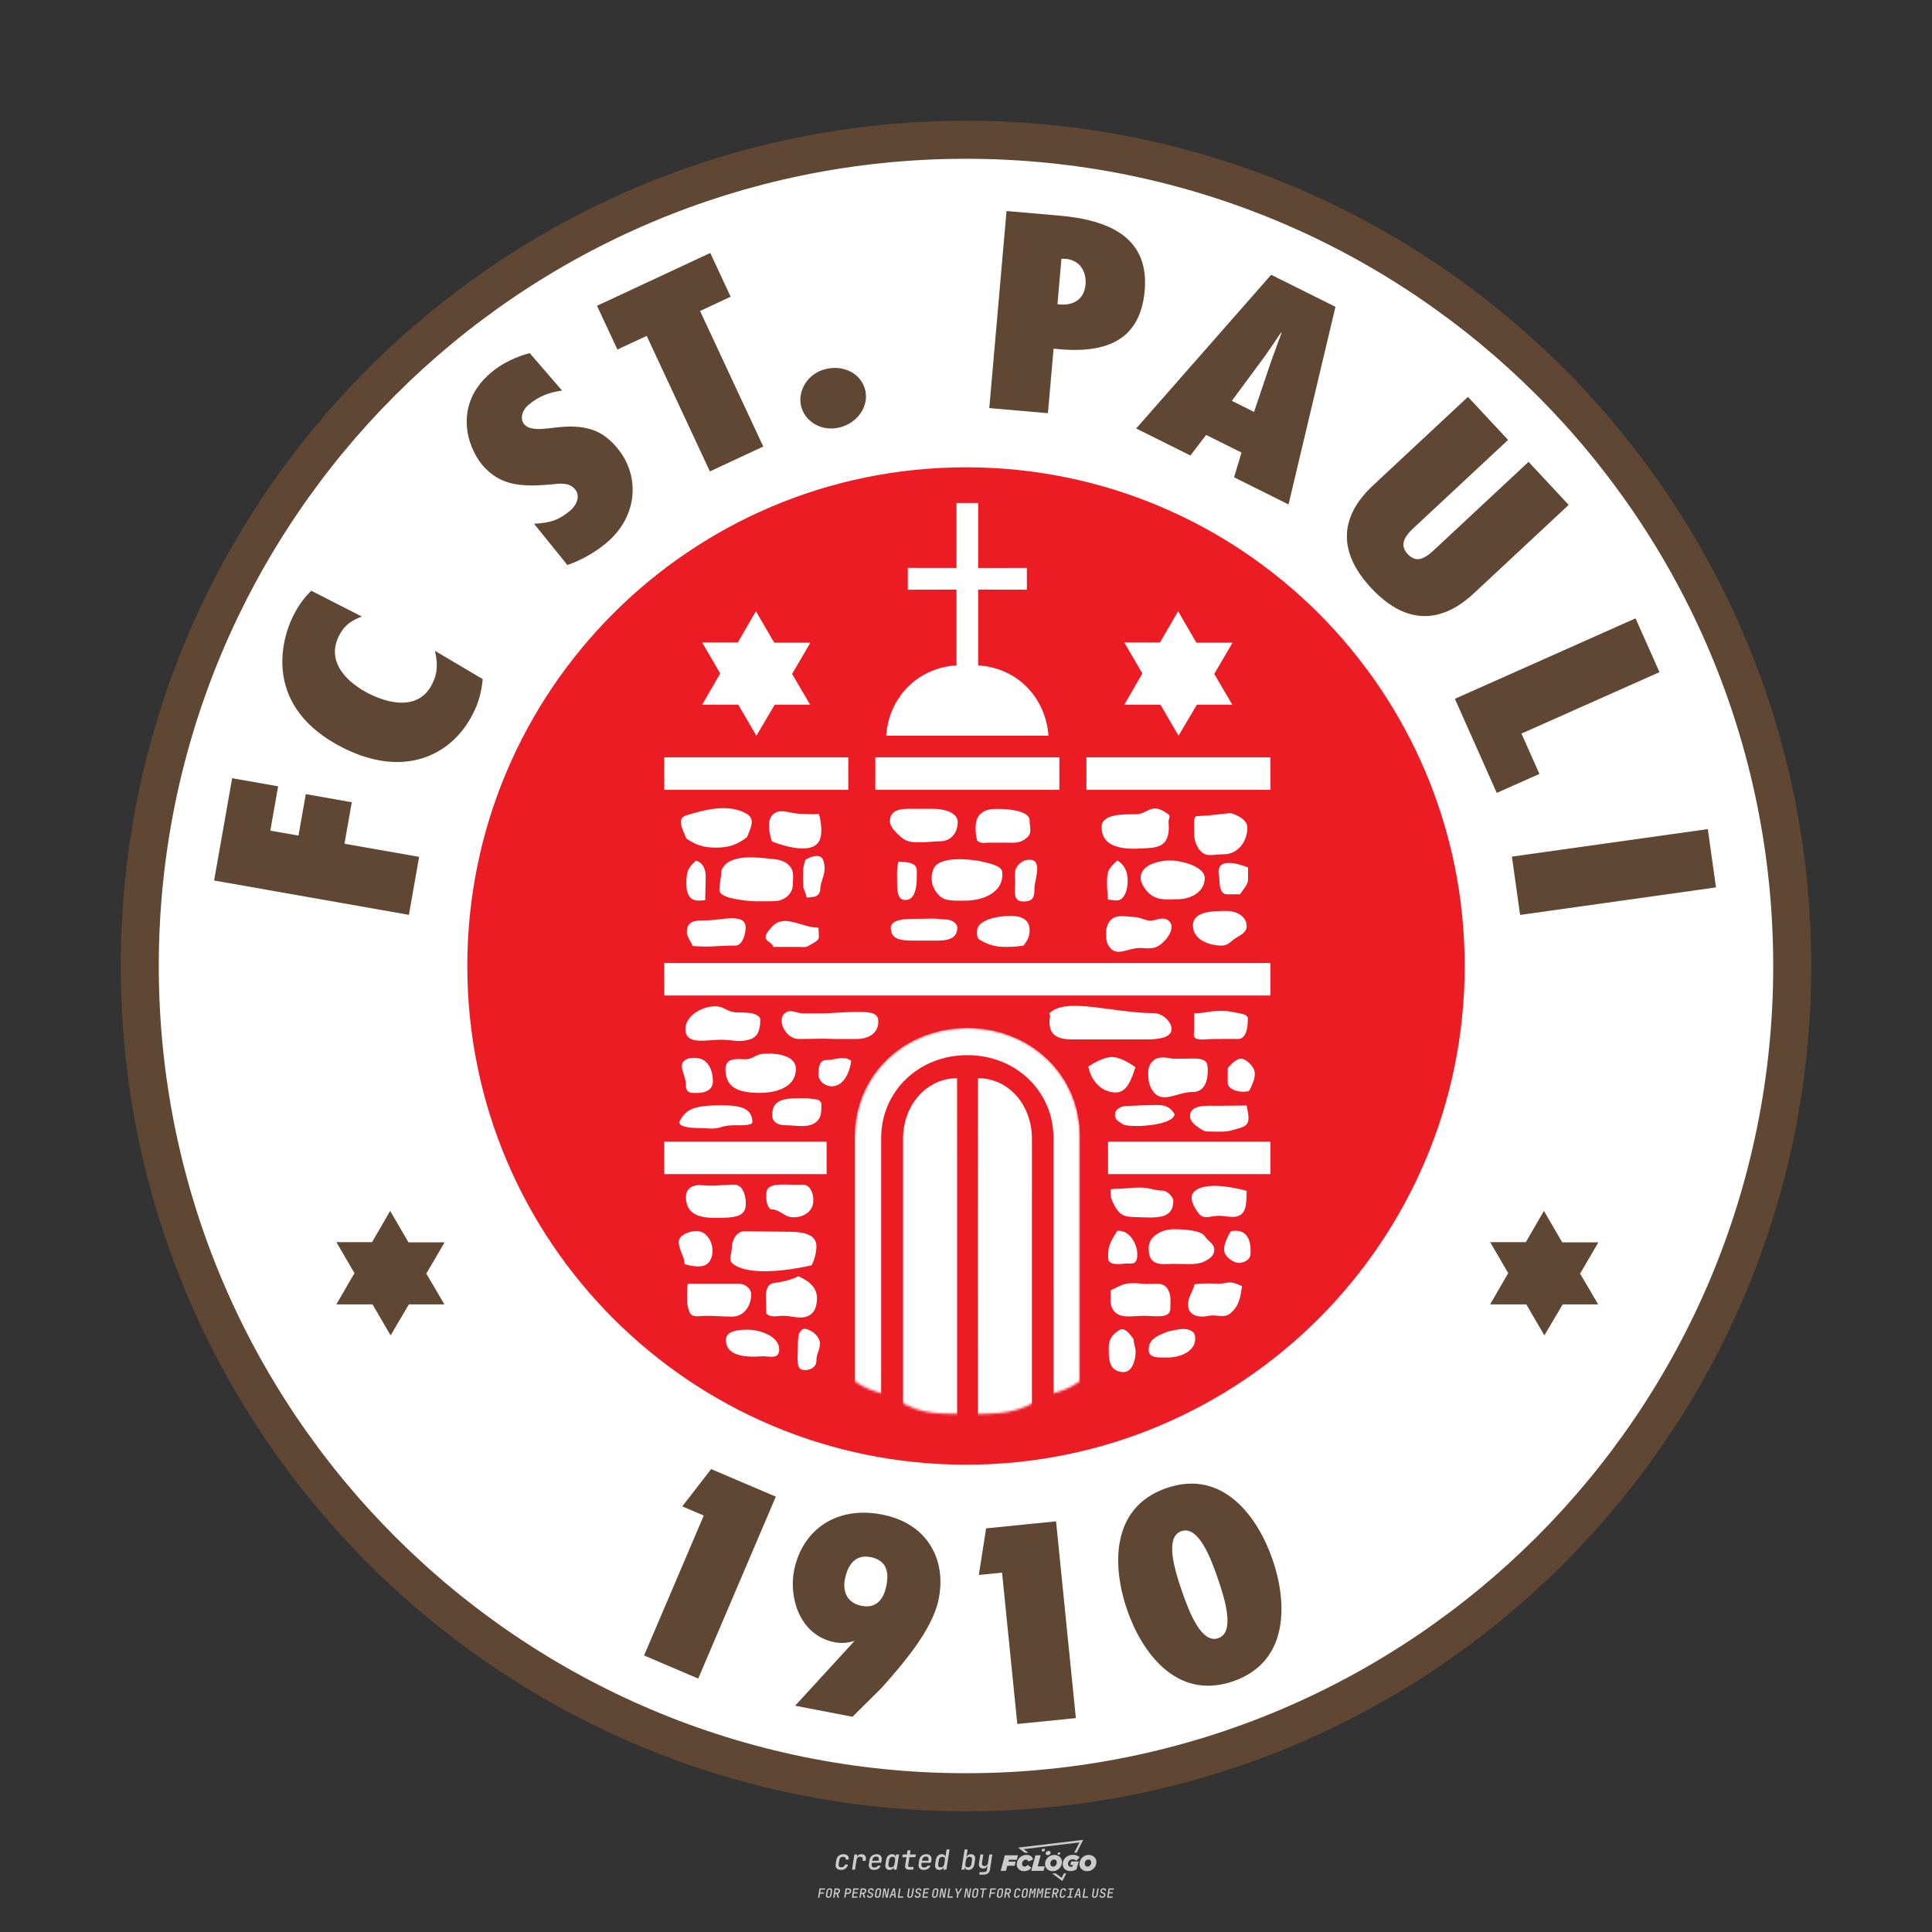 <?xml version="1.0" encoding="UTF-8"?>
<svg data-name="图层_1" xmlns="http://www.w3.org/2000/svg" xmlns:xlink="http://www.w3.org/1999/xlink" version="1.1" viewBox="0 0 800 800">
  <rect x="0" y="0" width="800" height="800" fill="#333333" stroke="none"/>
  <!-- Created by @FCLOGO 2024-12-20 GMT+8 13:21:27 . https://fclogo.top/ -->
<!-- FOR PERSONAL USE ONLY NOT FOR COMMERCIAL USE -->
  <defs>
    <mask id="mask" x="368.262" y="441.192" width="64.6" height="162.015" maskUnits="userSpaceOnUse">
      <g id="f">
        <path id="c" d="M432.861,577.136c-9.539,8.661-20.107,8.352-32.409,8.365-14.931-.033-22.097-.208-32.19-8.365l.009-104.912c0-17.482,14.098-31.033,32.286-31.033s32.287,13.551,32.287,31.033l.018,104.912h-.001Z" style="fill: #fff; fill-rule: evenodd;"/>
      </g>
    </mask>
    <mask id="mask-1" x="368.262" y="441.192" width="64.6" height="162.015" maskUnits="userSpaceOnUse">
      <g id="e">
        <path id="b" d="M432.861,577.136c-9.539,8.661-20.107,8.352-32.409,8.365-14.931-.033-22.097-.208-32.19-8.365l.009-104.912c0-17.482,14.098-31.033,32.286-31.033s32.287,13.551,32.287,31.033l.018,104.912h-.001Z" style="fill: #fff; fill-rule: evenodd;"/>
      </g>
    </mask>
    <mask id="mask-2" x="353.916" y="425.654" width="93.269" height="177.588" maskUnits="userSpaceOnUse">
      <g id="d">
        <path id="a" d="M447.185,571.898c-13.04,9.239-27.826,5.663-45.594,5.683-18.113-.058-34.568,3.637-47.675-5.683v-101.418c0-25.251,20.363-44.823,46.635-44.823s46.635,19.572,46.635,44.823v101.418Z" style="fill: #fff; fill-rule: evenodd;"/>
      </g>
    </mask>
  </defs>
  <path d="M348.219,774.301c-.786,0-1.375-.217-1.768-.652-.393-.435-.528-1.03-.406-1.786l.252-1.648c.122-.755.45-1.35.984-1.785.534-.435,1.194-.652,1.98-.652.755,0,1.329.199,1.722.595.393.397.551.938.475,1.625h-1.236c.03-.359-.055-.637-.257-.836-.202-.198-.498-.297-.887-.297-.42,0-.763.117-1.03.349-.267.233-.435.563-.503.99l-.263,1.659c-.069.435-.006.769.189,1.002.195.233.502.349.921.349.389,0,.715-.099.979-.297.263-.198.436-.48.521-.847h1.236c-.137.687-.467,1.231-.99,1.631-.523.401-1.162.6-1.917.6ZM352.797,774.187l.996-6.294h1.19l-.195,1.19c.336-.87.973-1.304,1.911-1.304.671,0,1.169.208,1.493.624.324.416.429.986.315,1.71l-.069.423h-1.27l.057-.32c.069-.45.011-.795-.171-1.036-.183-.24-.477-.361-.881-.361-.405,0-.74.122-1.007.366-.267.245-.435.588-.503,1.03l-.63,3.971h-1.236ZM361.906,774.301c-.77,0-1.346-.223-1.728-.669s-.515-1.036-.401-1.768l.252-1.648c.084-.488.257-.915.521-1.282s.601-.651,1.013-.852c.412-.202.873-.304,1.385-.304.77,0,1.349.224,1.734.669.385.446.517,1.036.395,1.768l-.172,1.121h-3.845l-.092.526c-.153.954.217,1.431,1.11,1.431.717,0,1.175-.248,1.373-.744h1.225c-.168.534-.503.96-1.007,1.276-.504.317-1.091.475-1.763.475ZM361.231,770.216l-.046.286,2.655-.012.046-.286c.069-.466.013-.822-.166-1.07-.179-.248-.486-.372-.921-.372-.443,0-.795.126-1.059.378-.263.252-.433.611-.509,1.076ZM368.326,774.301c-.633,0-1.103-.212-1.408-.635s-.397-1.001-.274-1.734l.274-1.774c.115-.733.393-1.312.836-1.74.442-.427.98-.641,1.613-.641.465,0,.83.119,1.093.354.263.236.391.557.383.962h.023l.172-1.202h1.236l-.996,6.294h-1.225l.195-1.201h-.023c-.122.412-.351.734-.687.967s-.74.349-1.213.349ZM368.932,773.226c.389,0,.715-.119.978-.355.263-.236.429-.572.498-1.007l.252-1.648c.069-.427.01-.761-.177-1.002-.187-.24-.475-.36-.864-.36-.397,0-.725.118-.984.354-.26.236-.423.572-.492,1.007l-.252,1.648c-.069.443-.013.78.166,1.013.179.233.471.349.876.349ZM376.348,774.187c-.572,0-.994-.157-1.264-.469-.271-.312-.361-.751-.269-1.316l.538-3.387h-1.739l.171-1.122h1.74l.275-1.716h1.236l-.275,1.716h2.472l-.183,1.122h-2.461l-.538,3.387c-.076.442.099.664.526.664h1.717l-.172,1.121h-1.774ZM382.504,774.301c-.77,0-1.346-.223-1.728-.669s-.515-1.036-.401-1.768l.252-1.648c.084-.488.257-.915.521-1.282s.601-.651,1.013-.852c.412-.202.873-.304,1.385-.304.77,0,1.349.224,1.734.669.385.446.517,1.036.395,1.768l-.172,1.121h-3.845l-.092.526c-.153.954.217,1.431,1.11,1.431.717,0,1.175-.248,1.373-.744h1.225c-.168.534-.503.96-1.007,1.276-.504.317-1.091.475-1.763.475ZM381.829,770.216l-.046.286,2.655-.012.046-.286c.069-.466.013-.822-.166-1.07-.179-.248-.486-.372-.921-.372-.443,0-.795.126-1.059.378-.263.252-.433.611-.509,1.076ZM388.924,774.301c-.633,0-1.101-.212-1.402-.635-.301-.423-.395-1.001-.28-1.734l.274-1.774c.115-.733.393-1.312.836-1.74.442-.427.98-.641,1.613-.641.465,0,.83.119,1.093.354.263.236.391.557.383.962h.023l.206-1.465.298-1.796h1.236l-1.327,8.354h-1.225l.195-1.201h-.023c-.122.412-.351.734-.687.967s-.74.349-1.213.349ZM389.531,773.226c.389,0,.715-.119.978-.355.263-.236.429-.572.498-1.007l.252-1.648c.076-.427.019-.761-.172-1.002-.191-.24-.48-.36-.87-.36-.397,0-.725.118-.984.354-.26.236-.423.572-.492,1.007l-.252,1.648c-.076.443-.023.78.16,1.013s.477.349.881.349ZM401.017,774.301c-.473,0-.839-.116-1.099-.349-.26-.233-.385-.555-.378-.967h-.011l-.195,1.201h-1.224l1.327-8.354h1.236l-.286,1.796-.274,1.465h.046c.122-.412.353-.735.692-.967.34-.232.742-.349,1.208-.349.633,0,1.1.214,1.402.641.301.428.395,1.007.281,1.74l-.275,1.774c-.115.733-.395,1.31-.841,1.734-.446.423-.982.635-1.608.635ZM400.766,773.226c.397,0,.723-.116.979-.349.256-.233.422-.571.498-1.013l.252-1.648c.069-.435.011-.77-.171-1.007-.183-.236-.473-.354-.87-.354-.389,0-.715.12-.979.36s-.429.574-.498,1.002l-.252,1.648c-.069.435-.011.771.172,1.007.183.236.473.355.87.355ZM405.469,776.247l.172-1.064h1.934c.641,0,1.007-.302,1.099-.905l.103-.675.206-1.19h-.035c-.122.42-.347.744-.675.973-.328.229-.729.343-1.201.343-.626,0-1.093-.201-1.402-.601s-.41-.944-.303-1.631l.584-3.605h1.236l-.561,3.479c-.061.412,0,.732.183.961s.465.343.847.343c.389,0,.717-.122.984-.366.267-.244.431-.584.492-1.018l.538-3.399h1.236l-1.007,6.409c-.099.603-.37,1.078-.812,1.425-.443.347-1.0.521-1.671.521h-1.946ZM417.787,770.085h3.221l.537-1.855h-5.466l-1.708,6.442h2.147l.586-2.099h3.026l.439-1.708h-3.026l.244-.781ZM424.229,772.916c-.586,0-1.025-.39-1.025-1.123,0-.878.634-1.757,1.611-1.757.488,0,.878.244,1.025.781l1.952-.83c-.293-1.171-1.269-1.903-2.635-1.903-2.782,0-4.148,2.147-4.148,3.904s1.269,2.83,3.075,2.83c1.367,0,2.342-.586,2.977-1.415l-1.513-1.171c-.39.439-.83.683-1.318.683ZM430.915,768.231h-2.147l-1.757,6.442h5.124l.488-1.855h-2.928l1.22-4.587ZM439.748,771.013c0-1.659-1.318-2.928-3.221-2.928-2.196,0-3.807,1.806-3.807,3.807,0,1.659,1.318,2.928,3.221,2.928,2.196,0,3.807-1.806,3.807-3.807ZM434.917,771.696c0-.83.586-1.708,1.513-1.708.781,0,1.171.537,1.171,1.22,0,.83-.586,1.708-1.513,1.708-.781,0-1.171-.537-1.171-1.22ZM443.213,772.233h1.074l-.195.683c-.146.049-.342.098-.586.098-.683,0-1.269-.39-1.269-1.22,0-1.025.732-1.903,1.952-1.903.586,0,1.123.244,1.513.586l1.367-1.367c-.439-.537-1.513-1.074-2.733-1.074-2.587,0-4.295,1.757-4.295,3.855,0,2.05,1.611,2.879,3.221,2.879.927,0,1.855-.293,2.489-.683l.927-3.319h-3.123l-.342,1.464ZM450.777,768.084c-2.196,0-3.807,1.806-3.807,3.807,0,1.659,1.318,2.928,3.221,2.928,2.196,0,3.807-1.806,3.807-3.807,0-1.659-1.318-2.928-3.221-2.928ZM450.338,772.916c-.781,0-1.171-.537-1.171-1.22,0-.83.586-1.708,1.513-1.708.781,0,1.171.537,1.171,1.22,0,.83-.586,1.708-1.513,1.708ZM437.942,767.499c-.049.293.098.488.439.488s.537-.195.634-.488c.049-.244-.098-.488-.439-.488s-.586.244-.634.488ZM432.135,765.498c-.439,0-.732.244-.781.586s.098.586.537.586.732-.244.781-.586c.098-.342-.098-.586-.537-.586ZM433.013,767.303c-.098.537.146.878.83.878.634,0,1.074-.39,1.171-.878s-.146-.878-.83-.878c-.683,0-1.074.39-1.171.878ZM439.602,777.552l-2.44-1.806h-1.513l4.246,3.172,1.611-3.172h-.976l-.927,1.806ZM425.839,767.157l-2.001-1.464,23.132-2.782-2.147,4.246h1.025l2.684-5.319-26.988,3.221,2.782,2.099h1.513ZM338.719,785.785l.609-3.832h2.32l-.084.519h-1.764l-.184,1.145h1.627l-.084.525h-1.617l-.257,1.643h-.567ZM342.97,785.838c-.357,0-.623-.101-.798-.302-.175-.201-.234-.473-.178-.816l.268-1.701c.056-.343.203-.615.441-.816.238-.201.535-.302.892-.302s.623.1.798.299c.175.199.236.471.184.814l-.268,1.706c-.056.343-.204.615-.444.816-.24.201-.538.302-.895.302ZM343.049,785.334c.193,0,.348-.052.467-.158.119-.105.194-.257.226-.457l.268-1.701c.032-.199.005-.352-.079-.457-.084-.105-.222-.158-.415-.158s-.347.052-.465.158c-.117.105-.192.257-.223.457l-.268,1.701c-.032.2-.005.352.079.457s.22.158.409.158ZM344.996,785.785l.609-3.832h1.202c.238,0,.439.046.604.139.165.093.283.223.357.391s.091.366.052.593c-.038.259-.14.484-.304.675-.165.191-.366.321-.604.391l.535,1.643h-.619l-.478-1.575h-.541l-.247,1.575h-.567ZM345.888,783.707h.635c.189,0,.349-.056.48-.168.131-.112.211-.262.239-.451.032-.193,0-.345-.094-.459-.095-.114-.236-.171-.425-.171h-.635l-.2,1.249ZM349.545,785.785l.609-3.832h1.254c.371,0,.651.105.84.315.189.21.255.49.199.84-.038.234-.122.438-.249.611s-.29.307-.488.402c-.198.095-.419.142-.664.142h-.693l-.241,1.522h-.567ZM350.432,783.754h.693c.192,0,.357-.059.493-.176.136-.117.22-.274.252-.47s-.002-.352-.1-.47-.245-.176-.441-.176h-.688l-.21,1.291ZM352.747,785.785l.609-3.832h2.252l-.079.504h-1.695l-.173,1.087h1.512l-.079.499h-1.512l-.194,1.239h1.69l-.079.504h-2.252ZM355.843,785.785l.609-3.832h1.202c.238,0,.439.046.604.139.165.093.283.223.357.391s.091.366.052.593c-.038.259-.14.484-.304.675-.165.191-.366.321-.604.391l.535,1.643h-.619l-.478-1.575h-.541l-.247,1.575h-.567ZM356.736,783.707h.635c.189,0,.349-.056.48-.168.131-.112.211-.262.239-.451.032-.193,0-.345-.094-.459-.095-.114-.236-.171-.425-.171h-.635l-.2,1.249ZM360.132,785.838c-.385,0-.674-.095-.866-.286-.192-.191-.264-.451-.215-.779h.567c-.028.175.011.312.116.412.105.1.266.149.483.149.203,0,.37-.049.501-.147.131-.098.211-.233.239-.404.021-.15.001-.279-.06-.386-.061-.107-.158-.181-.291-.223l-.457-.136c-.266-.08-.462-.217-.588-.409-.126-.192-.17-.42-.131-.682.035-.21.112-.394.231-.551s.273-.28.462-.367.402-.131.64-.131c.35,0,.616.095.798.286.182.191.248.444.2.759h-.567c.028-.168-.003-.3-.092-.396-.089-.096-.23-.144-.422-.144-.189,0-.343.045-.462.134-.119.089-.189.214-.21.375-.025.151-.007.279.052.386s.158.181.294.223l.467.147c.262.081.456.217.58.409.124.193.165.422.123.688-.035.217-.116.406-.241.567-.126.161-.288.286-.485.375-.198.089-.419.134-.664.134ZM363.265,785.838c-.357,0-.623-.101-.798-.302-.175-.201-.234-.473-.178-.816l.268-1.701c.056-.343.203-.615.441-.816.238-.201.535-.302.892-.302s.623.1.798.299c.175.199.236.471.184.814l-.268,1.706c-.056.343-.204.615-.444.816-.24.201-.538.302-.895.302ZM363.344,785.334c.193,0,.348-.052.467-.158.119-.105.194-.257.226-.457l.268-1.701c.032-.199.005-.352-.079-.457-.084-.105-.222-.158-.415-.158s-.347.052-.465.158c-.117.105-.192.257-.223.457l-.268,1.701c-.032.2-.005.352.079.457s.22.158.409.158ZM365.275,785.785l.609-3.832h.709l.619,3.186c.007-.098.017-.217.029-.357.012-.14.027-.285.045-.435.018-.151.037-.289.058-.415l.315-1.979h.525l-.609,3.832h-.709l-.614-3.186c-.007.095-.017.209-.029.344s-.027.276-.045.423c-.018.147-.037.283-.058.409l-.315,2.01h-.53ZM368.225,785.785l1.585-3.832h.745l.373,3.832h-.562l-.073-.971h-1.087l-.388.971h-.593ZM369.385,784.342h.871l-.089-1.102c-.018-.196-.03-.365-.037-.509-.007-.143-.011-.243-.011-.299-.018.056-.052.156-.102.299s-.115.311-.192.504l-.441,1.107ZM371.721,785.785l.609-3.832h.567l-.525,3.312h1.674l-.079.52h-2.247ZM376.678,785.838c-.367,0-.634-.101-.8-.302-.166-.201-.221-.475-.165-.821l.436-2.761h.567l-.436,2.755c-.032.196-.008.35.071.462.079.112.214.168.407.168.193,0,.347-.056.465-.168.117-.112.192-.266.223-.462l.435-2.755h.567l-.436,2.761c-.056.35-.2.625-.433.824-.233.199-.533.299-.9.299ZM379.844,785.838c-.385,0-.674-.095-.866-.286-.192-.191-.264-.451-.215-.779h.567c-.028.175.011.312.116.412.105.1.266.149.483.149.203,0,.37-.049.501-.147.131-.098.211-.233.239-.404.021-.15.001-.279-.06-.386-.061-.107-.158-.181-.291-.223l-.457-.136c-.266-.08-.462-.217-.588-.409-.126-.192-.17-.42-.131-.682.035-.21.112-.394.231-.551s.273-.28.462-.367.402-.131.64-.131c.35,0,.616.095.798.286.182.191.248.444.2.759h-.567c.028-.168-.003-.3-.092-.396-.089-.096-.23-.144-.422-.144-.189,0-.343.045-.462.134-.119.089-.189.214-.21.375-.025.151-.007.279.052.386s.158.181.294.223l.467.147c.262.081.456.217.58.409.124.193.165.422.123.688-.035.217-.116.406-.241.567-.126.161-.288.286-.485.375-.198.089-.419.134-.664.134ZM381.906,785.785l.609-3.832h2.252l-.079.504h-1.695l-.173,1.087h1.512l-.079.499h-1.512l-.194,1.239h1.69l-.079.504h-2.252ZM386.943,785.838c-.357,0-.623-.101-.798-.302-.175-.201-.234-.473-.178-.816l.268-1.701c.056-.343.203-.615.441-.816.238-.201.535-.302.892-.302s.623.1.798.299c.175.199.236.471.184.814l-.268,1.706c-.056.343-.204.615-.444.816-.24.201-.538.302-.895.302ZM387.021,785.334c.193,0,.348-.052.467-.158.119-.105.194-.257.226-.457l.268-1.701c.032-.199.005-.352-.079-.457-.084-.105-.222-.158-.415-.158s-.347.052-.465.158c-.117.105-.192.257-.223.457l-.268,1.701c-.032.2-.005.352.079.457s.22.158.409.158ZM388.953,785.785l.609-3.832h.709l.619,3.186c.007-.098.017-.217.029-.357.012-.14.027-.285.045-.435.018-.151.037-.289.058-.415l.315-1.979h.525l-.609,3.832h-.709l-.614-3.186c-.007.095-.017.209-.029.344s-.027.276-.045.423c-.018.147-.037.283-.058.409l-.315,2.01h-.53ZM392.249,785.785l.609-3.832h.567l-.525,3.312h1.674l-.079.52h-2.247ZM396.117,785.785l.22-1.412-.751-2.42h.577l.446,1.449c.028.095.05.184.066.268.016.084.025.147.029.189.018-.042.046-.105.087-.189.04-.084.088-.173.144-.268l.898-1.449h.598l-1.528,2.42-.22,1.412h-.567ZM399.217,785.785l.609-3.832h.709l.619,3.186c.007-.098.017-.217.029-.357.012-.14.027-.285.044-.435.018-.151.037-.289.058-.415l.315-1.979h.525l-.609,3.832h-.709l-.614-3.186c-.007.095-.017.209-.029.344s-.027.276-.045.423c-.018.147-.037.283-.058.409l-.315,2.01h-.53ZM403.505,785.838c-.357,0-.623-.101-.798-.302-.175-.201-.234-.473-.178-.816l.268-1.701c.056-.343.203-.615.441-.816.238-.201.535-.302.892-.302.357,0,.623.1.798.299.175.199.236.471.184.814l-.268,1.706c-.056.343-.204.615-.444.816-.239.201-.538.302-.895.302ZM403.584,785.334c.193,0,.348-.052.467-.158.119-.105.194-.257.226-.457l.268-1.701c.032-.199.005-.352-.079-.457-.084-.105-.222-.158-.415-.158-.193,0-.347.052-.465.158-.117.105-.191.257-.223.457l-.268,1.701c-.032.2-.005.352.079.457.084.105.22.158.409.158ZM406.381,785.785l.525-3.312h-1.023l.084-.519h2.619l-.084.519h-1.029l-.525,3.312h-.567ZM409.518,785.785l.609-3.832h2.32l-.084.519h-1.764l-.184,1.145h1.627l-.084.525h-1.617l-.257,1.643h-.567ZM413.769,785.838c-.357,0-.623-.101-.798-.302-.175-.201-.234-.473-.178-.816l.268-1.701c.056-.343.203-.615.441-.816.238-.201.535-.302.892-.302.357,0,.623.1.798.299.175.199.236.471.184.814l-.268,1.706c-.056.343-.204.615-.444.816-.239.201-.538.302-.895.302ZM413.848,785.334c.193,0,.348-.052.467-.158.119-.105.194-.257.226-.457l.268-1.701c.032-.199.005-.352-.079-.457-.084-.105-.222-.158-.415-.158-.193,0-.347.052-.465.158-.117.105-.191.257-.223.457l-.268,1.701c-.032.2-.005.352.079.457.084.105.22.158.409.158ZM415.795,785.785l.609-3.832h1.202c.238,0,.439.046.604.139.164.093.283.223.357.391s.091.366.053.593c-.039.259-.14.484-.304.675-.165.191-.366.321-.604.391l.535,1.643h-.619l-.478-1.575h-.541l-.247,1.575h-.567ZM416.688,783.707h.635c.189,0,.349-.056.48-.168.131-.112.211-.262.239-.451.032-.193,0-.345-.095-.459-.094-.114-.236-.171-.425-.171h-.635l-.199,1.249ZM420.905,785.838c-.36,0-.631-.101-.811-.302-.18-.201-.242-.473-.186-.816l.268-1.701c.056-.346.206-.619.449-.819s.545-.299.906-.299c.357,0,.625.101.806.302.18.201.242.473.186.816h-.567c.031-.199.003-.352-.087-.457-.089-.105-.228-.158-.417-.158-.193,0-.351.052-.475.158-.124.105-.202.255-.234.451l-.268,1.706c-.032.2-.003.352.087.457.089.105.23.158.423.158s.35-.052.472-.158.199-.257.231-.457h.567c-.035.228-.115.425-.239.593s-.281.298-.47.388c-.189.091-.402.136-.64.136ZM424.034,785.838c-.357,0-.623-.101-.798-.302-.175-.201-.234-.473-.178-.816l.268-1.701c.056-.343.203-.615.441-.816.238-.201.535-.302.892-.302.357,0,.623.1.798.299.175.199.236.471.184.814l-.268,1.706c-.056.343-.204.615-.444.816-.239.201-.538.302-.895.302ZM424.112,785.334c.193,0,.348-.052.467-.158.119-.105.194-.257.226-.457l.268-1.701c.032-.199.005-.352-.079-.457-.084-.105-.222-.158-.415-.158-.193,0-.347.052-.465.158-.117.105-.191.257-.223.457l-.268,1.701c-.032.2-.005.352.079.457.084.105.22.158.409.158ZM425.965,785.785l.609-3.832h.687l.184,1.228c.021.119.037.23.047.333.011.103.019.183.026.239.018-.056.047-.136.089-.241.042-.105.091-.217.147-.336l.567-1.223h.709l-.609,3.832h-.535l.204-1.291c.025-.168.058-.352.1-.554.042-.201.087-.404.136-.609s.096-.4.142-.585c.045-.185.087-.348.126-.488l-.855,1.863h-.551l-.283-1.863c-.004.136-.011.295-.021.475s-.024.372-.039.575c-.016.203-.035.407-.058.611-.023.205-.048.396-.076.575l-.205,1.291h-.54ZM429.115,785.785l.609-3.832h.687l.184,1.228c.021.119.037.23.047.333.011.103.019.183.026.239.018-.056.047-.136.089-.241.042-.105.091-.217.147-.336l.567-1.223h.709l-.609,3.832h-.535l.204-1.291c.025-.168.058-.352.1-.554.042-.201.087-.404.136-.609s.096-.4.142-.585c.045-.185.087-.348.126-.488l-.855,1.863h-.551l-.283-1.863c-.004.136-.011.295-.021.475s-.024.372-.039.575c-.016.203-.035.407-.058.611-.023.205-.048.396-.076.575l-.205,1.291h-.54ZM432.411,785.785l.609-3.832h2.252l-.079.504h-1.696l-.173,1.087h1.512l-.079.499h-1.512l-.194,1.239h1.69l-.079.504h-2.252ZM435.507,785.785l.609-3.832h1.202c.238,0,.439.046.604.139.164.093.283.223.357.391s.091.366.053.593c-.039.259-.14.484-.304.675-.165.191-.366.321-.604.391l.535,1.643h-.619l-.478-1.575h-.541l-.247,1.575h-.567ZM436.4,783.707h.635c.189,0,.349-.056.48-.168.131-.112.211-.262.239-.451.032-.193,0-.345-.095-.459-.094-.114-.236-.171-.425-.171h-.635l-.199,1.249ZM439.801,785.838c-.36,0-.631-.101-.811-.302-.18-.201-.242-.473-.186-.816l.268-1.701c.056-.346.206-.619.449-.819s.545-.299.906-.299c.357,0,.625.101.806.302.18.201.242.473.186.816h-.567c.031-.199.003-.352-.087-.457-.089-.105-.228-.158-.417-.158-.193,0-.351.052-.475.158-.124.105-.202.255-.234.451l-.268,1.706c-.032.2-.003.352.087.457.089.105.23.158.423.158s.35-.052.472-.158.199-.257.231-.457h.567c-.035.228-.115.425-.239.593s-.281.298-.47.388c-.189.091-.402.136-.64.136ZM441.879,785.785l.079-.504h.777l.446-2.824h-.777l.084-.504h2.126l-.084.504h-.777l-.446,2.824h.777l-.079.504h-2.126ZM444.74,785.785l1.585-3.832h.745l.373,3.832h-.562l-.073-.971h-1.087l-.388.971h-.593ZM445.9,784.342h.871l-.089-1.102c-.017-.196-.03-.365-.037-.509-.007-.143-.01-.243-.01-.299-.018.056-.052.156-.102.299s-.115.311-.192.504l-.441,1.107ZM448.235,785.785l.609-3.832h.567l-.525,3.312h1.674l-.079.52h-2.247ZM453.193,785.838c-.368,0-.634-.101-.8-.302-.166-.201-.221-.475-.165-.821l.436-2.761h.567l-.436,2.755c-.032.196-.008.35.071.462.079.112.214.168.407.168s.347-.056.465-.168c.117-.112.192-.266.223-.462l.436-2.755h.567l-.436,2.761c-.056.35-.2.625-.433.824-.233.199-.533.299-.9.299ZM456.358,785.838c-.385,0-.674-.095-.866-.286-.193-.191-.264-.451-.215-.779h.567c-.028.175.011.312.115.412.105.1.266.149.483.149.203,0,.37-.049.501-.147s.211-.233.239-.404c.021-.15.001-.279-.06-.386s-.158-.181-.291-.223l-.457-.136c-.266-.08-.462-.217-.588-.409-.126-.192-.17-.42-.131-.682.035-.21.112-.394.231-.551s.273-.28.462-.367c.189-.087.402-.131.64-.131.35,0,.616.095.798.286.182.191.248.444.199.759h-.567c.028-.168-.003-.3-.092-.396-.089-.096-.23-.144-.423-.144-.189,0-.343.045-.462.134-.119.089-.189.214-.21.375-.025.151-.007.279.052.386s.158.181.294.223l.467.147c.262.081.456.217.58.409.124.193.165.422.124.688-.035.217-.116.406-.241.567-.126.161-.288.286-.485.375-.198.089-.419.134-.664.134ZM458.421,785.785l.609-3.832h2.252l-.079.504h-1.696l-.173,1.087h1.512l-.079.499h-1.512l-.194,1.239h1.69l-.079.504h-2.252Z" style="fill: #ccc;"/>
  <g>
    <path id="Path" d="M50,400c0-193.297,156.691-350,350-350s350,156.703,350,350-156.703,350-350,350S50,593.309,50,400Z" style="fill: #604734;"/>
    <path id="Path1" data-name="Path" d="M65.75,400c0-184.607,149.643-334.25,334.25-334.25s334.25,149.643,334.25,334.25-149.643,334.25-334.25,334.25S65.75,584.607,65.75,400Z" style="fill: #fff;"/>
    <path id="Path2" data-name="Path" d="M193.5,400c0-114.048,92.452-206.5,206.5-206.5s206.5,92.452,206.5,206.5-92.452,206.5-206.5,206.5-206.5-92.452-206.5-206.5Z" style="fill: #ec1c24;"/>
    <polygon id="Path3" data-name="Path" points="184.11 514.426 169.136 514.426 161.557 501.404 154.071 514.341 139.284 514.341 146.769 527.183 139.284 540.109 154.255 540.109 161.742 552.95 169.321 540.109 184.014 540.109 176.531 527.364 184.11 514.426" style="fill: #604734;"/>
    <polygon id="Path4" data-name="Path" points="661.86 514.426 646.883 514.426 639.303 501.404 631.821 514.341 617.036 514.341 624.519 527.183 617.036 540.109 632.002 540.109 639.497 552.95 647.076 540.109 661.764 540.109 654.281 527.364 661.86 514.426" style="fill: #604734;"/>
    <polygon id="Path5" data-name="Path" points="510.371 266.119 495.393 266.119 487.826 253.096 480.331 266.022 465.546 266.022 473.029 278.864 465.546 291.802 480.524 291.802 488.007 304.643 495.586 291.802 510.274 291.802 502.791 279.057 510.371 266.119" style="fill: #fff;"/>
    <path id="Path6" data-name="Path" d="M405.033,275.509c16.176,1.028,27.89,13.216,29.134,29.134h-67.234c1.181-15.929,12.949-28.111,29.134-29.134v-31.376l-20.17.042v-9.033l20.17.026v-26.893h8.965v26.893l20.17-.001v9.007l-20.17-.042v31.377-.001Z" style="fill: #fff;"/>
    <polygon id="Path7" data-name="Path" points="275.05 313.598 351.253 313.598 351.253 327.055 275.05 327.055 275.05 313.598" style="fill: #fff;"/>
    <polygon id="Path8" data-name="Path" points="362.453 313.598 438.657 313.598 438.657 327.055 362.453 327.055 362.453 313.598" style="fill: #fff;"/>
    <polygon id="Path9" data-name="Path" points="449.857 313.598 526.06 313.598 526.06 327.055 449.857 327.055 449.857 313.598" style="fill: #fff;"/>
    <polygon id="Path10" data-name="Path" points="275.05 398.769 526.06 398.769 526.06 412.214 275.05 412.214 275.05 398.769" style="fill: #fff;"/>
    <polygon id="Path11" data-name="Path" points="275.05 472.728 342.286 472.728 342.286 486.172 275.05 486.172 275.05 472.728" style="fill: #fff;"/>
    <polygon id="Path12" data-name="Path" points="458.824 472.728 526.06 472.728 526.06 486.172 458.824 486.172 458.824 472.728" style="fill: #fff;"/>
    <path id="Path13" data-name="Path" d="M284.162,337.615c6.54-1.962,17.126-5.231,24.986-.653,3.945,2.295,1.482,6.138.177,9.684-4.331,3.262-7.79,4.396-13.212,4.328-4.891-.06-7.926-1.027-11.952-3.806-1.318-3.485-4.302-8.263,0-9.553h0Z" style="fill: #fff;"/>
    <path id="Path14" data-name="Path" d="M319.633,348.405s-2.724-7.56.012-10.726c2.998-3.47,7.528-.709,11.737-.709,3.015,0,4.713.376,7.728.063,0,0,2.235,7.55-.006,11.38-3.834,6.555-19.471-.009-19.471-.009Z" style="fill: #fff;"/>
    <path id="Path15" data-name="Path" d="M288.109,356.371c-2.717,2.773-3.721,3.526-3.908,8.561-.186,5.014,1.267,7.975,4.912,7.975,1.131,0,1.774-.043,2.905-.169,0-3.456.186-6.211.186-9.667,0-3.204-1.016-5.821-4.094-6.7Z" style="fill: #fff;"/>
    <path id="Path16" data-name="Path" d="M372.012,356.745c-.754,3.267-.53,5.357-.53,8.687,0,3.079.067,7.072,3.141,7.226,5.381.268,5.008-8.169,5.008-12.19.001-3.456-4.164-3.471-7.62-3.722v-.001Z" style="fill: #fff;"/>
    <path id="Path17" data-name="Path" d="M368.476,340.186c0,2.136,2.896,4.998,4.467,6.317,2.953,2.576,5.399,2.234,9.295,2.234,2.199,0,4.687-.372,6.886-.372,4.587,0,7.444-3.406,7.444-7.992,0-4.021-5.922-5.462-9.943-5.462h-9.676c-3.519,0-8.473.065-8.473,5.275Z" style="fill: #fff;"/>
    <path id="Path18" data-name="Path" d="M404.562,347.995c1.445,1.445,2.952.931,5.025.931h6.7c3.77,0,5.927.433,8.816-1.954,2.451-2.011,1.234-4.137,1.234-7.341,0-3.267-6.487-4.501-11.218-4.632-3.97-.11-7.281-.3-9.8,2.77-2.536,3.092-.757,10.226-.757,10.226h0Z" style="fill: #fff;"/>
    <path id="Path19" data-name="Path" d="M298.681,360.643c0,2.45-.79,5.397-.79,7.847,0,2.953,6.672,3.81,9.562,4.25,4.838.691,8.152.421,13.053.421,4.021,0,7.791-2.89,7.791-6.911,0-2.953.691-5.34-1.257-7.54-2.513-2.89-5.528-2.827-9.424-3.267-6.785-.754-16.798-1.272-18.934,5.2h-0Z" style="fill: #fff;"/>
    <path id="Path20" data-name="Path" d="M386.205,360.643c-.82,3.249-.555,5.7,1.297,8.493,2.798,4.219,5.944,3.791,12.415,3.791,6.659,0,15.995-3.163,15.065-11.9-.293-2.752-5.912-3.65-9.305-4.467,0,0-17.574-3.44-19.471,4.083h-0Z" style="fill: #fff;"/>
    <path id="Path21" data-name="Path" d="M420.324,365.362c0,3.581-1.062,7.929,3.405,7.929,4.275,0,4.604-2.006,4.604-5.462,0-2.953,3.279-11.226-1.307-11.772-2.164-.258-3.691.422-5.232,1.962-2.065,2.064-1.469,4.389-1.469,7.341h0Z" style="fill: #fff;"/>
    <path id="Path22" data-name="Path" d="M456.157,342.467c0,6.785,5.651,9.548,16.267,8.864,5.894-.381,12.459.342,11.452-10.951-.112-1.252.971-2.41-.01-3.143-7.376-5.508-8.283-.061-13.623-.061-5.467.001-14.085-.173-14.085,5.292h-.001Z" style="fill: #fff;"/>
    <path id="Path23" data-name="Path" d="M494.464,340.379v4.775c0,4.021,2.312,8.916,6.333,8.916,1.759,0,4.192-.343,5.952-.343,5.843,0,9.76-5.245,9.76-11.088,0-3.079-4.139-5.276-7.091-5.966l-9.134,1-4.814.257c-.879.313-1.005,1.445-1.005,2.45Z" style="fill: #fff;"/>
    <path id="Path24" data-name="Path" d="M462.662,356.298c-4.11,3.767-4.281,4.636-4.281,10.102,0,.816.343,5.306.343,6.123.88,0,2.716.343,3.596.343,3.456,0,4.623-4.723,4.623-8.178,0-3.582-1.202-6.568-4.281-8.39h-0Z" style="fill: #fff;"/>
    <path id="Path25" data-name="Path" d="M472.426,364.565c.216,1.238,1.573,3.713,3.421,5.374,3.484,3.134,7.437,2.412,11.772,2.412s10.822-2.097,11.24-8.44c.338-5.132-9.798-7.613-14.321-7.613-4.902,0-13.213,1.965-12.111,8.267h0Z" style="fill: #fff;"/>
    <path id="Path26" data-name="Path" d="M493.969,383.248c0,5.654,6.283,8.293,11.937,8.293,2.701,0,3.77-1.885,6.032-3.267,2.074-1.257,4.272-2.324,4.272-4.775,0-4.021-4.146-6.283-8.167-6.283-5.969,0-14.074.063-14.074,6.032h-0Z" style="fill: #fff;"/>
    <path id="Path27" data-name="Path" d="M479.909,391.528c3.636-2.38,7.293-7.934,3.774-10.484-2.228-1.614-5.607.191-7.052.191-2.513,0-4.099-1.356-6.818-1.5-4.239-.225-8.428-1.41-10.659,2.201-.789,1.277-1.113,2.868-1.113,3.684,0,3.267-.117,4.738,1.638,6.851,3.035,3.653,7.401.073,12.176.073,2.952,0,5.404.716,8.053-1.017h.001Z" style="fill: #fff;"/>
    <path id="Path28" data-name="Path" d="M423.848,391.54c-2.89.44-4.667.547-7.557.547-4.398,0-7.258-.931-10.789-3.061-.936-.661-.936-1.693-.936-3.453,0-4.839,8.934-6.328,13.772-6.328,4.587,0,8.023,1.425,8.023,6.011-.001,2.512-1.006,4.272-2.514,6.283h0Z" style="fill: #fff;"/>
    <path id="Path29" data-name="Path" d="M386.519,380.364c-2.764,0-4.75.121-7.514.121-3.77,0-10.155.017-10.155,3.788,0,4.901,4.58,5.21,9.481,5.21h9.677c4.587,0,8.375-.81,8.375-5.397,0-2.011-2.676-3.35-4.686-3.35-2.2,0-2.979-.373-5.178-.372Z" style="fill: #fff;"/>
    <path id="Path30" data-name="Path" d="M330.712,392.095h-10.598c.126-1.507-3.116-2.341-3.116-3.849,0-1.696,1.331-3.055,2.753-4.578,5.099-5.46,12.239.469,19.151.469,0,.942.186,2.921.186,3.865,0,1.445-1.97,2.286-3.164,2.978-2.514,1.569-2.196,1.115-5.211,1.115h-.001Z" style="fill: #fff;"/>
    <path id="Path31" data-name="Path" d="M304.546,391.54c-8.419,0-9.386.803-17.743.175,0-.439-2.396-4.129-2.42-5.397-.089-4.962,3.039-5.21,8.003-5.21,6.283,0,16.368-3.305,16.368,2.978,0,2.826-1.381,7.454-4.208,7.454h-.001Z" style="fill: #fff;"/>
    <path id="Path32" data-name="Path" d="M283.836,426.865c.588,5.876,8.801,3.668,14.707,3.668,4.775,0,7.728,1.32,12.251-.25,3.33-1.131,4.021-4.524,4.021-8.043,0-1.759-2.803-2.63-4.562-2.819-4.901-.502-6.139.537-10.411-1.85-5.279-2.952-16.75,1.85-16.006,9.295Z" style="fill: #fff;"/>
    <path id="Path33" data-name="Path" d="M325.136,419.431c-3.792,2.84.234,10.796,5.575,10.796,2.388,0,8.207-.138,10.594-.138,1.759,0,2.907.138,4.666.138h8.737c4.461,0,9.469-2.12,8.933-8.003-.313-3.442-5.56-3.194-9.016-3.194-6.095,0-9.631.589-15.726.589h-6.141c-3.204,0-5.241-1.969-7.622-.188Z" style="fill: #fff;"/>
    <path id="Path34" data-name="Path" d="M283.764,438.886c-3.414,2.125.429,6.604.252,10.307-.186,3.908,2.889,3.35,5.025,3.35,3.204,0,6.141-1.448,6.141-4.653,0-5.214-2.229-9.853-7.444-9.853-1.131,0-2.63.011-3.974.849Z" style="fill: #fff;"/>
    <path id="Path35" data-name="Path" d="M338.895,444.776c0,2.89,2.639,5.027,5.528,5.027,4.713,0,7.303-5.267,8.047-10.468-2.701-2.513-6.704-.372-10.411-.372-2.765,0-3.164,3.049-3.164,5.813Z" style="fill: #fff;"/>
    <path id="Path36" data-name="Path" d="M319.741,461.66c0,3.078,2.504,4.281,5.583,4.281,4.272,0,9.196,1.313,12.526-1.263,2.262-1.759,2.262-4.209,2.262-7.1,0-1.131-.096-1.315-1.398-2.245-.691,0-3.775-.559-4.467-.559-7.476-.001-14.506-.591-14.506,6.886Z" style="fill: #fff;"/>
    <path id="Path37" data-name="Path" d="M315.686,436.388c-2.782.239-4.164,2.235-6.803,2.235-3.456,0-8.863-1.146-8.491,4.81.387,6.208,4.263,9.109,14.134,9.109,8.375,0,15.028-3.175,15.028-9.897,0-5.654-7.957-6.764-13.867-6.256h-.001Z" style="fill: #fff;"/>
    <path id="Path38" data-name="Path" d="M434.578,419.528c6.972-6.82,26.379-.003,43.281-.003,3.267,0,7.256,3.332,7.256,6.599,0,3.895-6.516,4.281-10.411,4.281h-30.697c-5.906,0-10.608-1.675-9.186-9.686.077-.434-.58-.86-.242-1.192h-0Z" style="fill: #fff;"/>
    <path id="Path39" data-name="Path" d="M494.464,419.588v6.597c0,2.325-1.349,4.59,4.398,4.209,3.323-.219,5.428-.178,8.758-.178h5.024c3.456,0,4.061-4.91,4.061-8.367,0-1.634-1.948-1.948-3.519-2.262-3.015-.628-4.775-1.006-7.916-1.006-4.209,0-6.597,1.006-10.806,1.006h0Z" style="fill: #fff;"/>
    <path id="Path40" data-name="Path" d="M450.653,441.638c1.194,5.969,5.427,10.717,11.397,10.717,4.838,0,6.573-5.879,8.081-10.466,0,0-5.436-4.082-9.475-4.196-4.192-.118-10.003,3.945-10.003,3.945Z" style="fill: #fff;"/>
    <path id="Path41" data-name="Path" d="M478.05,438.778c-1.911,1.45-2.602,3.061-2.602,5.574,0,2.388.226,5.359,2.217,7.831,3.963,4.92,9.726-.015,16.198-.015,4.587,0,6.701-4.094,6.137-10.782-.311-3.694-5.403-3.016-9.111-3.016h-5.466s-5.079-1.334-7.373.407h-.001Z" style="fill: #fff;"/>
    <path id="Path42" data-name="Path" d="M508.367,442.314v5.945c0,2.702,3.736,3.807,6.437,3.807.88,0,1.445-.126,2.325-.251,0,0,3.502-5.58,2.149-8.874-1.028-2.505-4.034-4.572-5.228-4.572-2.262,0-4.237,2.311-5.682,3.945h0Z" style="fill: #fff;"/>
    <path id="Path43" data-name="Path" d="M516.188,457.75c-4.084,0-7.348.14-11.433.14-4.963,0-12-.691-12,4.272,0,2.261,2.203,3.885,4.088,5.079,2.011,1.257,1.83,1.303,4.28,1.303,2.827,0,6.47.321,9.109-.558,1.885-.628,4.636-.974,5.955-2.419,1.57-1.696.377-5.492,0-7.817v0Z" style="fill: #fff;"/>
    <path id="Path44" data-name="Path" d="M494.609,493.281c-2.765,2.462-.085,6.859,1.863,9.309,2.011,2.513,4.974.838,8.241.838,1.885,0,3.45.412,5.335.464,6.7.186,5.912-5.994,6.163-10.768,0,0-16.043-4.793-21.602.156h0Z" style="fill: #fff;"/>
    <path id="Path45" data-name="Path" d="M470.169,503.974c-3.579-.117-5.742-.294-7.751-3.247-1.068-1.571-2.553-4.293-2.553-6.241v-1.947c.566-.063.88-.252,1.445-.252,4.649,0,6.462-.551,11.111-.551,3.267,0,5.916,1.304,9.183,1.304,1.57,0,4.264,2.58,4.252,4.15-.057,7.828-6.886,7.072-15.687,6.783h0Z" style="fill: #fff;"/>
    <path id="Path46" data-name="Path" d="M462.602,509.659c-1.822,3.141-3.722,5.661-3.722,9.305,0,2.764-.876,5.182,6.886,4.27,2.246-.264,5.024,1.116,5.157-3.491.131-4.585-3.267-10.615-8.321-10.084Z" style="fill: #fff;"/>
    <path id="Path47" data-name="Path" d="M475.636,516.731c0,3.77.931,7.062,7.248,6.691,2.634-.156,8.561,0,8.561,0,0,0,4.597.217,7.047-.976,2.263-1.132,4.305-2.393,4.305-4.969s-2.567-3.405-3.908-5.583c-1.489-2.419-8.376-2.894-12.962-2.894-4.839-.001-10.292,2.894-10.292,7.732h-0Z" style="fill: #fff;"/>
    <path id="Path48" data-name="Path" d="M509.683,509.84s-4.191,6.183-2.318,9.508c1.236,2.194,4.296,3.593,5.364,3.593,2.451,0,4.961-1.26,5.09-3.706.426-8.093-3.267-10.363-8.135-9.396Z" style="fill: #fff;"/>
    <path id="Path49" data-name="Path" d="M459.862,534.291v1.571c0,2.325-.314,3.958.754,5.969,2.388,4.587,7.916,3.015,13.131,3.015,4.398,0,10.87,1.382,10.87-3.015,0-3.267.503-5.592-1.256-8.293-2.011-3.079-6.11-1.564-9.779-1.937-8.543-.865-8.933.559-13.719,2.69h-0Z" style="fill: #fff;"/>
    <path id="Path50" data-name="Path" d="M494.609,531.793c-.754,3.519-2.652,4.954-2.652,8.536,0,3.769,3.397,5.598,8.608,4.523,3.384-.698,6.22,1.194,8.859-1.006,3.77-3.204,4.086-6.346,4.903-11.31-1.508-.566-3.395-1.507-5.028-1.507s-2.576.503-4.209.503c-4.022,0-6.199-.298-10.48.261h-0Z" style="fill: #fff;"/>
    <path id="Path51" data-name="Path" d="M483.662,551.309c-4.688,1.881-8.028,3.189-8.028,7.649,0,3.581,4.321,3.157,7.903,3.157,5.655,0,12.373-2.97,11.256-9.113-.338-1.854-2.711-2.7-4.596-2.7-2.828.001-3.708.566-6.535,1.006Z" style="fill: #fff;"/>
    <path id="Path52" data-name="Path" d="M459.114,557.838c0,4.587-.231,9.861,5.78,10.304,3.76.275,5.341-4.674,5.341-8.444,0-1.948-.817-3.18-.817-5.127-1.571-2.2-3.707-5.215-6.032-3.77-2.702,1.633-4.272,3.833-4.272,7.037Z" style="fill: #fff;"/>
    <path id="Path53" data-name="Path" d="M309.507,550.585c-3.833,0-8.923.447-8.923,4.28,0,5.654,5.945,7.444,14.649,6.747,3.069-.245,7.301,1.628,7.414-2.764.14-5.401-7.737-8.263-13.141-8.263h0Z" style="fill: #fff;"/>
    <path id="Path54" data-name="Path" d="M330.519,528.438c-2.074,1.383-7.403,2.54-9.853,2.791-2.702.314-3.536,2.696-3.536,5.397,0,2.388.186,4.871.186,7.258,1.885,1.885,4.301.962,6.94.962s4.741.702,7.38.702c3.078,0,5.552-1.725,6.254-4.723,1.375-5.875-.672-9.41-7.372-12.388h-0Z" style="fill: #fff;"/>
    <path id="Path55" data-name="Path" d="M292.26,544.852c-2.702,0-5.655.942-6.723-1.508-1.382-3.267-1.005-5.528-1.005-9.11,0-1.068.125-1.634.251-2.701h20.923c2.702,0,5.34,1.822,5.34,4.523,0,4.775-3.089,9.129-7.865,9.129-3.958,0-6.962-.332-10.921-.332l-.001 0Z" style="fill: #fff;"/>
    <path id="Path56" data-name="Path" d="M308.203,509.84c-3.267,0-5.21,3.805-5.21,7.072,0,2.324-1.556,4.781.374,6.321,8.399,6.701,32.732.678,32.732.678,1.131-2.324,1.962-5.271,1.962-7.847,0-5.717-7.019-6.038-12.738-6.038-1.507,0-13.603-.187-17.121-.187h0Z" style="fill: #fff;"/>
    <path id="Path57" data-name="Path" d="M283.462,523.417c0-3.204-2.419-5.905-2.419-9.109,0-2.639,3.513-4.149,6.127-4.516,7.646-1.068,10.142,10.113,5.594,13.616-2.875,2.213-9.301.008-9.301.008v0Z" style="fill: #fff;"/>
    <path id="Path58" data-name="Path" d="M294.626,504.264c-7.08-.134-10.608-3.095-10.608-8.561,0-3.141,2.234-5.387,6.9-4.922,5.064.504,7.979-.251,13.068-.251,3.582,0,4.838,4.335,4.838,7.916,0,5.466-4.345,6.004-14.198,5.818h-0Z" style="fill: #fff;"/>
    <path id="Path59" data-name="Path" d="M332.426,490.541c-2.011,0-3.143.071-5.152,0-6.601-.234-9.951.143-9.951,3.85,0,2.137-.186,4.467,1.72,6.328,4.21,0,5.413,3.349,9.623,3.349,3.77,0,8.561-2.233,8.096-7.873-.228-2.754-1.571-5.654-4.336-5.654Z" style="fill: #fff;"/>
    <path id="Path60" data-name="Path" d="M333.126,550.21c-3.164.558-2.674,5.434-2.775,8.636-.202,6.438-.309,8.486,3.147,8.486,1.319,0,4.596-.817,4.559-3.903-.036-2.945,1.444-4.24,1.444-7.194.001-2.388-2.652-5.466-6.375-6.026Z" style="fill: #fff;"/>
    <path id="Path61" data-name="Path" d="M513.436,370.298h-5.479c-2.471,0-3.022-3.391-3.022-5.862,0-2.076-.827-3.372,0-5.241,1.87-4.23,11.86.002,11.86.002v5.041c-.001,2.075-2.273,4.379-3.36,6.06Z" style="fill: #fff;"/>
    <polygon id="Path62" data-name="Path" points="335.564 266.119 320.586 266.119 313.007 253.096 305.524 266.022 290.74 266.022 298.222 278.864 290.74 291.802 305.705 291.802 313.2 304.643 320.779 291.802 335.467 291.802 327.985 279.057 335.564 266.119" style="fill: #fff;"/>
    <g>
      <g id="Clipped">
        <g style="mask: url(#mask);">
          <path id="Path63" data-name="Path" d="M427.302,603.205l-.008-131.685c0-13.844-9.486-25.066-22.373-25.066-.039,0-.003,127.798-.003,156.752h22.384v-.001Z" style="fill: #fff;"/>
        </g>
      </g>
      <g id="i">
        <g style="mask: url(#mask-1);">
          <path id="Path64" data-name="Path" d="M373.928,603.205l-.001-131.685c0-13.844,9.693-25.066,22.38-25.066.039,0,.012,127.798.012,156.752h-22.39v-.001Z" style="fill: #fff;"/>
        </g>
      </g>
    </g>
    <g style="mask: url(#mask-2);">
      <path id="Shape" d="M436.242,603.205c-12.648.049-56.694.049-71.372,0l.005-132.01c0-19.316,15.579-34.29,35.675-34.29s35.675,14.973,35.675,34.29l.017,132.01h0ZM447.185,575.81c-13.04,9.24-28.867,16.117-46.635,16.136-18.113-.059-33.528-6.816-46.635-16.136v-105.333c0-25.251,20.363-44.823,46.635-44.823s46.635,19.572,46.635,44.823v105.333Z" style="fill: #fff; fill-rule: evenodd;"/>
    </g>
    <path id="Path65" data-name="Path" d="M332.595,366.979c0,.942,1.3,3.404,1.3,4.346,0,.628,2.118.065,2.746.065,1.696,0,3.016-1.508,3.016-3.204,0-3.707,3.121-6.9,1.16-12.132-1.006-2.683-4.933-1.53-7.347.016-1.435,4.02-.875,7.328-.875,10.909v-0Z" style="fill: #fff;"/>
    <path id="Path66" data-name="Path" d="M281.229,464.641c.186,2.791,7.811,2.345,11.455,2.595,6.158.502,5.268-1.293,11.425-1.293,1.571,0,7.437.307,7.437-1.264,0-4.461-2.97-6.739-10.229-6.925-14.345-.367-17.297,1.489-20.089,6.886h0Z" style="fill: #fff;"/>
    <path id="Path67" data-name="Path" d="M486.378,461.407c-2.57-4.774-6.974-3.77-11.749-3.77-2.513,0-5.419.299-7.932.299-2.45,0-5.024,1.272-5.024,3.722,0,2.011,1.654,2.903,3.35,3.908,2.45,1.506,20.646.744,21.356-4.16h-.001Z" style="fill: #fff;"/>
    <path id="Shape1" data-name="Shape" d="M433.926,171.1l2.339-26.73c21.023,2.385,35.876-2.858,37.731-24.07,1.875-21.427-13.885-29.131-35.074-30.985l-22.143-1.937-7.138,81.597,24.284,2.125h.001ZM449.502,117.829c-.53,6.06-4.99,9.051-11.629,8.143l1.648-18.83,1.795.048c5.952.52,8.64,5.444,8.185,10.639Z" style="fill: #604734; fill-rule: evenodd;"/>
    <path id="Shape2" data-name="Shape" d="M533.555,208.876l19.433-81.823-26.625-13.275-55.896,63.645,22.454,11.195,6.519-8.522,14.649,7.303-3.097,10.229,22.562,11.249.001-.001ZM510.082,165.982l11.475-15.518c3.133-4.143,5.994-8.542,8.913-12.791l.214.106c-1.743,4.835-3.642,9.714-5.279,14.602l-6.129,18.183-9.194-4.583v.001Z" style="fill: #604734; fill-rule: evenodd;"/>
    <polygon id="Path68" data-name="Path" points="173.55 354.814 142.638 349.371 145.667 332.185 126.624 328.829 123.594 346.003 111.933 343.952 115.17 325.595 96.126 322.24 88.657 364.602 169.322 378.819 173.55 354.814" style="fill: #604734;"/>
    <path id="Path69" data-name="Path" d="M128.897,244.624c-3.049,2.872-5.432,6.352-7.385,10.185-5.371,10.54-12.441,38.052,20.275,54.723,24.972,12.724,44.968,3.869,54.028-13.912,2.441-4.79,3.578-9.174,4.06-14.427l-19.771-11.684c1.114,4.993,1.283,8.969-1.213,13.866-5.534,10.86-17.785,8.104-26.302,3.764-8.034-4.093-17.948-12.633-12.197-23.918,2.279-4.471,5.129-6.238,9.413-7.945l-20.907-10.652 0.0.001Z" style="fill: #604734;"/>
    <polygon id="Path70" data-name="Path" points="619.776 328.322 637.445 320.466 630.01 303.762 687.157 278.321 677.248 256.041 602.433 289.364 619.776 328.322" style="fill: #604734;"/>
    <path id="Path71" data-name="Path" d="M632.943,191.243l-37.726,35.181c-1.509,1.408-3.493,3.421-5.65,4.451-1.996,1.045-4.325,1.094-6.688-1.44-2.281-2.446-2.07-4.767-.89-6.846,1.1-2.005,3.246-3.844,4.834-5.325l37.647-35.106-16.619-17.823-39.155,36.515c-7.227,6.74-20.132,22.04-.905,42.659,19.227,20.619,35.391,8.812,42.618,2.072l39.155-36.514-16.62-17.822.001-.002Z" style="fill: #604734;"/>
    <path id="Path72" data-name="Path" d="M348.985,176.615c7.117-2.451,11.224-9.61,8.997-16.082-2.37-6.882-10.204-9.814-17.548-7.285-6.666,2.296-10.589,9.621-8.432,15.886,2.263,6.574,9.752,9.97,16.983,7.48v0Z" style="fill: #604734;"/>
    <polygon id="Path73" data-name="Path" points="316.048 184.895 289.883 128.777 302.543 122.866 294.107 104.751 247.207 126.619 255.655 144.735 267.784 139.079 293.95 195.202 316.048 184.895" style="fill: #604734;"/>
    <path id="Path74" data-name="Path" d="M234.945,233.967c5.791-2.023,11.41-5.178,16.17-9.172,12.999-10.908,14.15-27.755,4.373-39.406-3.98-4.743-7.964-7.074-12.535-8.059-4.479-1.062-9.547-.782-15.579.026-1.636.096-3.707.416-5.552.262-1.845-.153-3.646-.627-4.764-1.958-2.025-2.413-.558-6.056,1.64-7.899,4.302-3.61,8.431-5.278,14.047-6.027l-13.396-15.507c-5.542,1.389-11.441,4.212-15.926,7.975-15.929,13.365-9.882,30.982-3.736,38.304,3.841,4.577,8.237,6.843,12.97,7.835,4.894.999,10.123.723,15.949.231,1.818-.25,3.546-.423,5.137-.198,1.684.147,3.141.768,4.398,2.266,2.304,2.746.562,6.618-2.001,8.769-4.76,3.994-8.26,5.098-14.998,5.471l13.805,17.087-.001.001Z" style="fill: #604734;"/>
    <polygon id="Path75" data-name="Path" points="629.443 378.855 710.559 367.45 707.167 343.312 626.052 354.705 629.443 378.855" style="fill: #604734;"/>
    <path id="h" d="M483.047,616.167c-23.699,8.16-22.254,33.252-16.355,50.384,5.899,17.132,20.208,37.795,43.907,29.637,23.699-8.16,22.254-33.251,16.355-50.384-5.899-17.133-20.208-37.795-43.907-29.637ZM489.192,634.018c6.997-2.409,12.075,10.875,15.078,19.594,3.002,8.72,7.178,22.316.181,24.724-6.996,2.41-12.075-10.875-15.078-19.595-3.003-8.719-7.179-22.314-.182-24.723h.001Z" style="fill: #604734; fill-rule: evenodd;"/>
    <polygon id="g" points="289.122 695.062 321.25 619.728 294.469 608.31 282.521 623.759 291.416 627.548 266.698 685.503 289.122 695.062" style="fill: #604734;"/>
    <polygon points="445.488 711.428 437.293 629.95 408.328 632.859 405.31 652.157 414.929 651.191 421.241 713.865 445.488 711.428" style="fill: #604734;"/>
    <path d="M360.74,644.807c7.817,1.661,7.009,8.416,6.201,12.216-.767,3.606-3.103,9.424-10.319,7.89-7.215-1.534-7.475-7.7-6.729-11.208.787-3.704,3.03-10.561,10.847-8.899v0ZM329.245,706.309l23.752,4.565,12.138-12.047c8.657-9.705,20.807-23.775,23.471-36.307,3.41-16.04-3.978-31.264-22.673-35.238-19.045-4.048-33.464,5.763-37.054,22.651-2.393,11.258,2.081,26.974,16.335,30.005,3.271.695,5.789.342,8.653-.492l-24.622,26.863.001.001Z" style="fill: #604734; fill-rule: evenodd;"/>
  </g>
</svg>